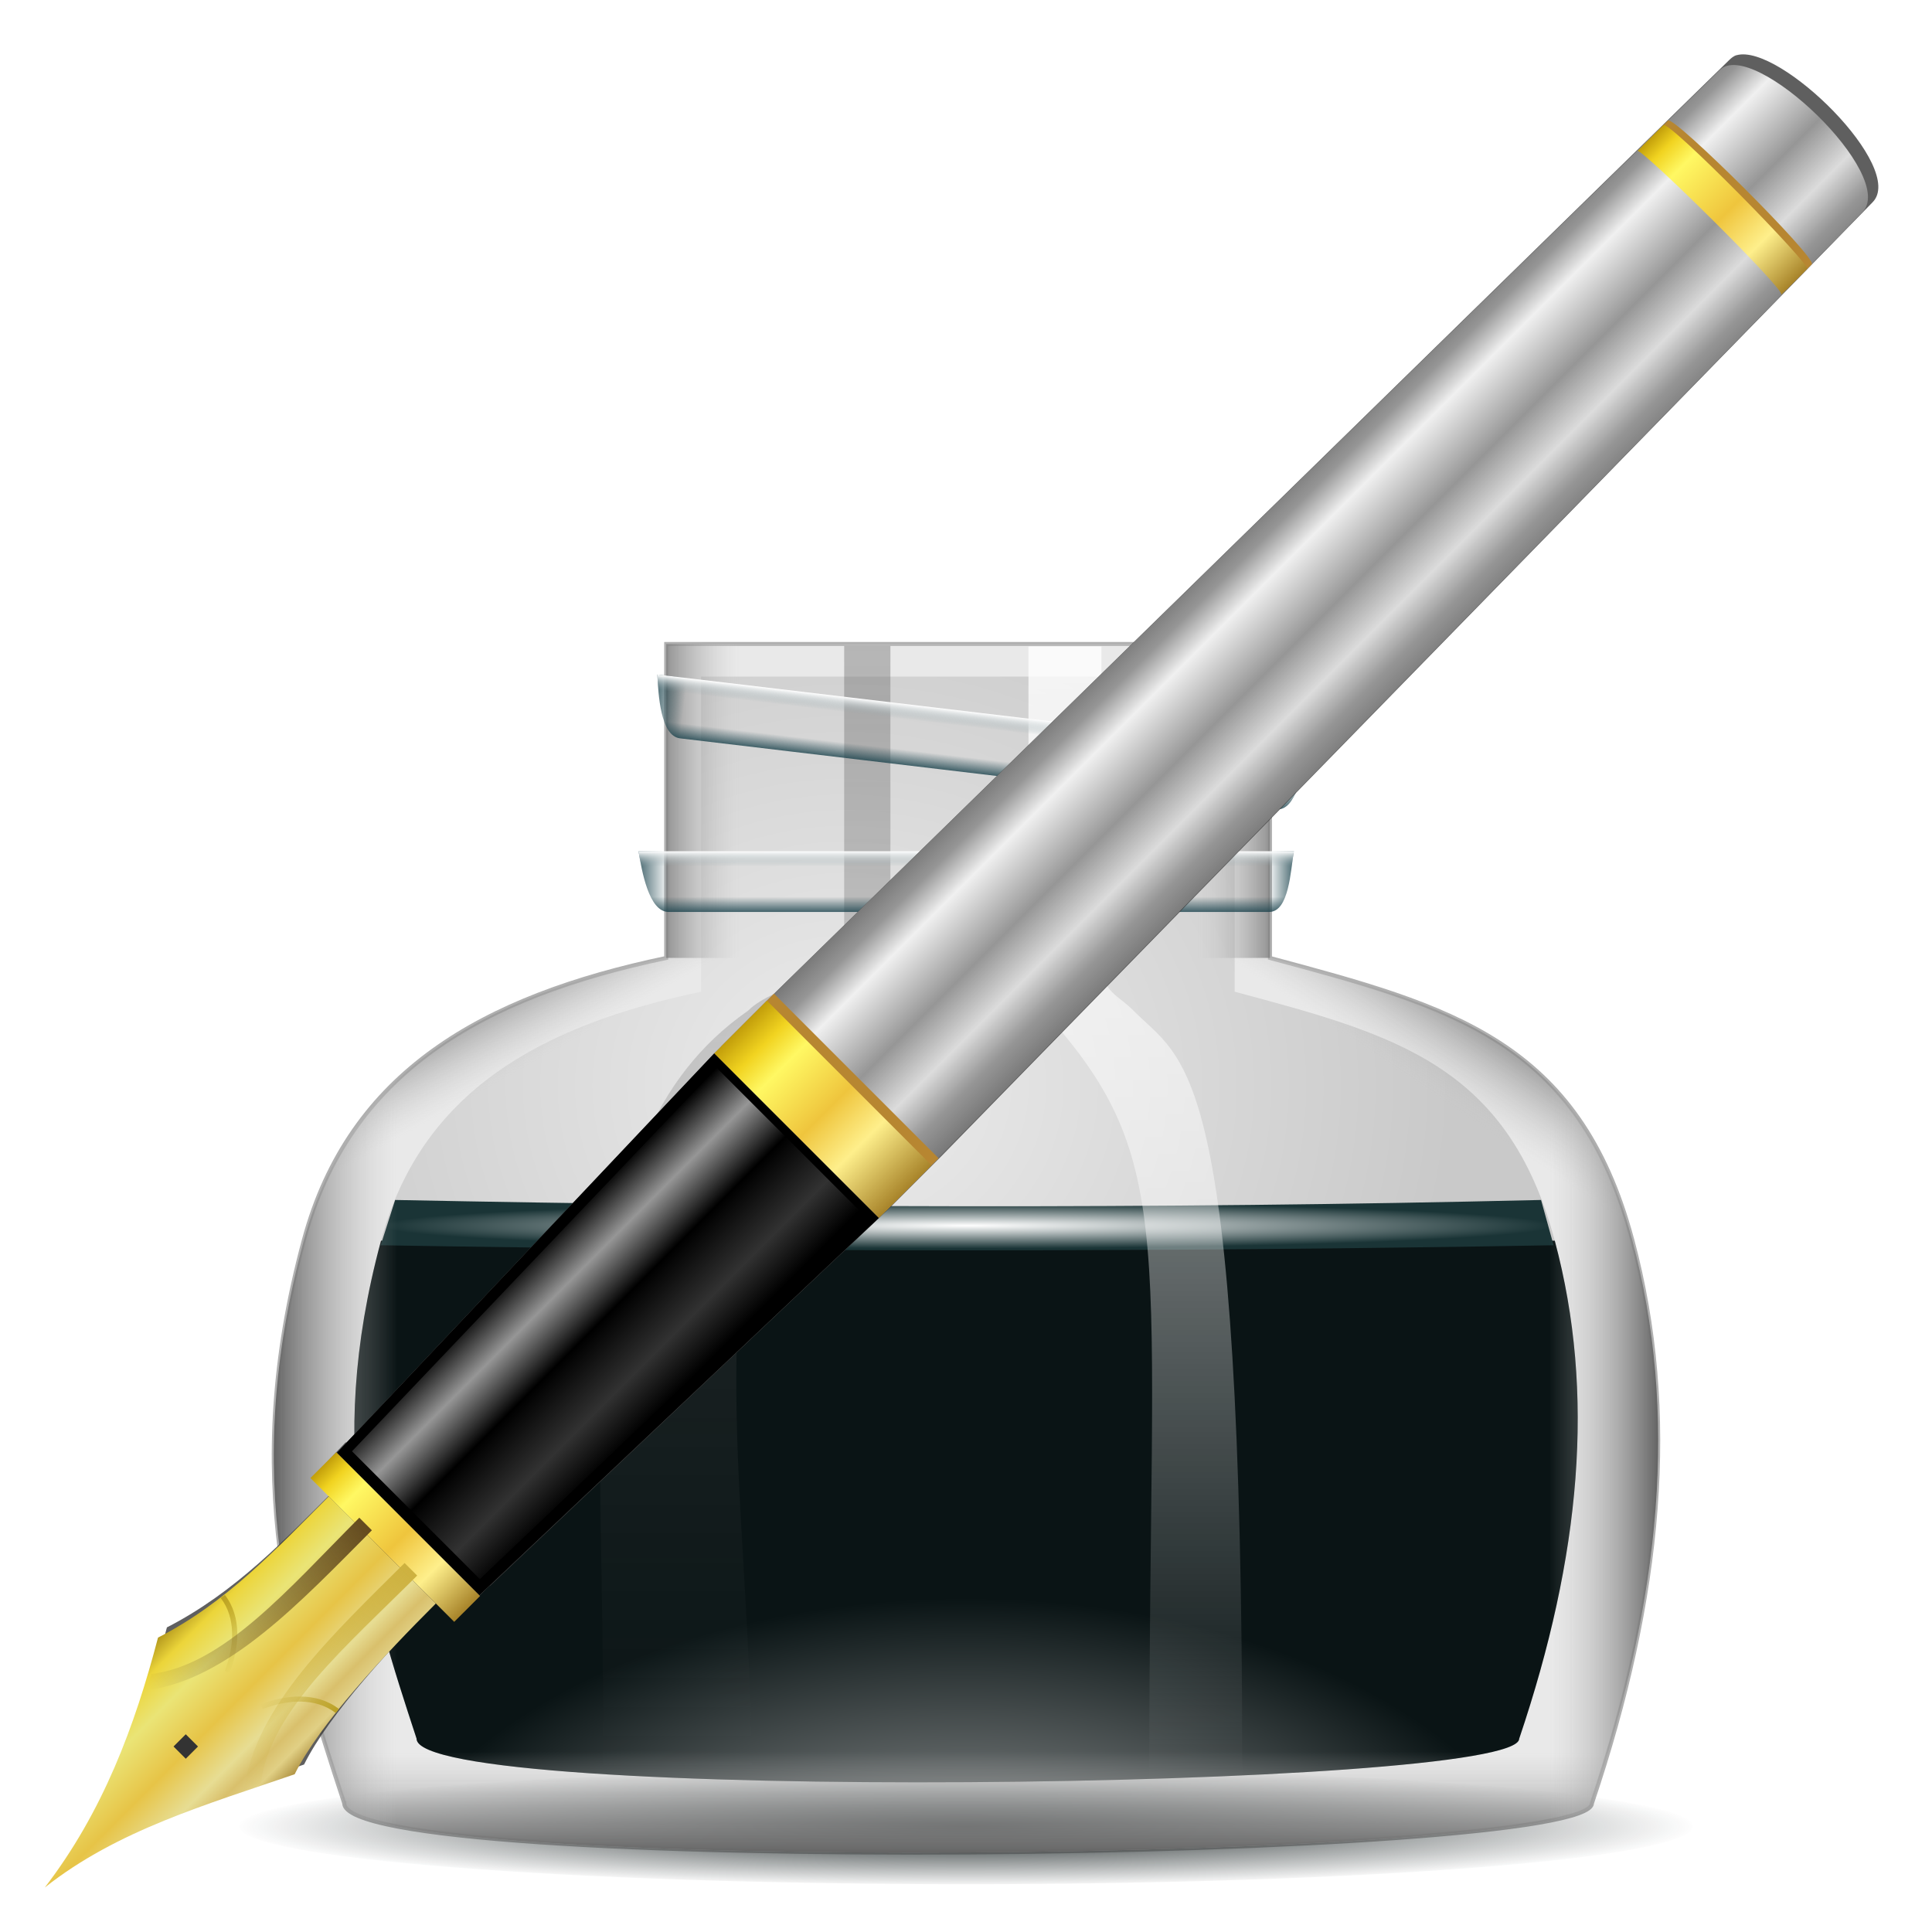 <?xml version="1.0" encoding="UTF-8" standalone="no"?>
<!-- Created with Inkscape (http://www.inkscape.org/) -->

<svg
   xmlns:dc="http://purl.org/dc/elements/1.1/"
   xmlns:cc="http://creativecommons.org/ns#"
   xmlns:rdf="http://www.w3.org/1999/02/22-rdf-syntax-ns#"
   xmlns:svg="http://www.w3.org/2000/svg"
   xmlns="http://www.w3.org/2000/svg"
   xmlns:xlink="http://www.w3.org/1999/xlink"
   xmlns:sodipodi="http://sodipodi.sourceforge.net/DTD/sodipodi-0.dtd"
   xmlns:inkscape="http://www.inkscape.org/namespaces/inkscape"
   width="48"
   height="48"
   id="svg2"
   version="1.1"
   inkscape:version="0.47pre4 r22446"
   sodipodi:docname="ooo-writer.svg"
   inkscape:export-filename="/home/andrea/Documenti/MeliaeSVG/48/apps/png/ooo-writer.png"
   inkscape:export-xdpi="240"
   inkscape:export-ydpi="240">
  <defs
     id="defs4">
    <linearGradient
       id="linearGradient4013">
      <stop
         style="stop-color:#646464;stop-opacity:0.392;"
         offset="0"
         id="stop4015" />
      <stop
         style="stop-color:#646464;stop-opacity:0;"
         offset="1"
         id="stop4017" />
    </linearGradient>
    <linearGradient
       id="linearGradient4003">
      <stop
         style="stop-color:#ffffff;stop-opacity:0.784;"
         offset="0"
         id="stop4005" />
      <stop
         style="stop-color:#ffffff;stop-opacity:0;"
         offset="1"
         id="stop4007" />
    </linearGradient>
    <linearGradient
       id="linearGradient3975">
      <stop
         id="stop3977"
         offset="0"
         style="stop-color:#ffffff;stop-opacity:1" />
      <stop
         id="stop3979"
         offset="1"
         style="stop-color:#ffffff;stop-opacity:0" />
    </linearGradient>
    <linearGradient
       id="linearGradient3965">
      <stop
         style="stop-color:#ffffff;stop-opacity:1;"
         offset="0"
         id="stop3967" />
      <stop
         style="stop-color:#1a3436;stop-opacity:1"
         offset="1"
         id="stop3969" />
    </linearGradient>
    <linearGradient
       inkscape:collect="always"
       id="linearGradient3950">
      <stop
         style="stop-color:#0a1415;stop-opacity:1;"
         offset="0"
         id="stop3952" />
      <stop
         style="stop-color:#0a1415;stop-opacity:0;"
         offset="1"
         id="stop3954" />
    </linearGradient>
    <linearGradient
       id="linearGradient3940">
      <stop
         style="stop-color:#333333;stop-opacity:1;"
         offset="0"
         id="stop3942" />
      <stop
         style="stop-color:#333333;stop-opacity:0;"
         offset="1"
         id="stop3944" />
    </linearGradient>
    <linearGradient
       id="linearGradient3884">
      <stop
         style="stop-color:#646464;stop-opacity:1;"
         offset="0"
         id="stop3886" />
      <stop
         style="stop-color:#c8c8c8;stop-opacity:0;"
         offset="1"
         id="stop3888" />
    </linearGradient>
    <linearGradient
       id="linearGradient3874">
      <stop
         style="stop-color:#c8c8c8;stop-opacity:1;"
         offset="0"
         id="stop3876" />
      <stop
         style="stop-color:#0a1415;stop-opacity:1;"
         offset="1"
         id="stop3878" />
    </linearGradient>
    <linearGradient
       id="linearGradient3864">
      <stop
         style="stop-color:#f0f0f0;stop-opacity:0.392;"
         offset="0"
         id="stop3866" />
      <stop
         style="stop-color:#969696;stop-opacity:0.392;"
         offset="1"
         id="stop3868" />
    </linearGradient>
    <linearGradient
       id="linearGradient3853">
      <stop
         style="stop-color:#ffffff;stop-opacity:0.784;"
         offset="0"
         id="stop3855" />
      <stop
         style="stop-color:#646464;stop-opacity:0.784;"
         offset="1"
         id="stop3857" />
    </linearGradient>
    <linearGradient
       id="linearGradient3816">
      <stop
         style="stop-color:#17404a;stop-opacity:0.784;"
         offset="0"
         id="stop3822" />
      <stop
         id="stop3832"
         offset="0.046"
         style="stop-color:#17404a;stop-opacity:0;" />
      <stop
         id="stop3830"
         offset="0.961"
         style="stop-color:#17404a;stop-opacity:0;" />
      <stop
         id="stop3824"
         offset="1"
         style="stop-color:#17404a;stop-opacity:0.784;" />
    </linearGradient>
    <linearGradient
       id="linearGradient3788">
      <stop
         style="stop-color:#17404a;stop-opacity:0.784;"
         offset="0"
         id="stop3790" />
      <stop
         id="stop3810"
         offset="0.25"
         style="stop-color:#17404a;stop-opacity:0;" />
      <stop
         id="stop3796"
         offset="0.5"
         style="stop-color:#17404a;stop-opacity:0;" />
      <stop
         style="stop-color:#8b9fa4;stop-opacity:0;"
         offset="0.75"
         id="stop3812" />
      <stop
         style="stop-color:#ffffff;stop-opacity:1;"
         offset="1"
         id="stop3792" />
    </linearGradient>
    <linearGradient
       id="linearGradient3734">
      <stop
         style="stop-color:#000000;stop-opacity:1;"
         offset="0"
         id="stop3736" />
      <stop
         style="stop-color:#000000;stop-opacity:0;"
         offset="1"
         id="stop3738" />
    </linearGradient>
    <linearGradient
       inkscape:collect="always"
       id="linearGradient4032">
      <stop
         style="stop-color:#cdb13f;stop-opacity:1;"
         offset="0"
         id="stop4034" />
      <stop
         style="stop-color:#cdb13f;stop-opacity:0;"
         offset="1"
         id="stop4036" />
    </linearGradient>
    <linearGradient
       id="linearGradient4026">
      <stop
         id="stop4028"
         offset="0"
         style="stop-color:#998058;stop-opacity:1;" />
      <stop
         id="stop4030"
         offset="1"
         style="stop-color:#5d441c;stop-opacity:0;" />
    </linearGradient>
    <linearGradient
       id="linearGradient3904">
      <stop
         style="stop-color:#5d441c;stop-opacity:1;"
         offset="0"
         id="stop3906" />
      <stop
         style="stop-color:#5d441c;stop-opacity:0;"
         offset="1"
         id="stop3908" />
    </linearGradient>
    <linearGradient
       inkscape:collect="always"
       id="linearGradient3745">
      <stop
         style="stop-color:#b99f21;stop-opacity:1;"
         offset="0"
         id="stop3747" />
      <stop
         style="stop-color:#b99f21;stop-opacity:0;"
         offset="1"
         id="stop3749" />
    </linearGradient>
    <linearGradient
       id="linearGradient3719">
      <stop
         style="stop-color:#b3981e;stop-opacity:1"
         offset="0"
         id="stop3721" />
      <stop
         id="stop3737"
         offset="0.109"
         style="stop-color:#ecd53a;stop-opacity:1" />
      <stop
         id="stop3735"
         offset="0.277"
         style="stop-color:#eae476;stop-opacity:1" />
      <stop
         id="stop3733"
         offset="0.522"
         style="stop-color:#e7c447;stop-opacity:1" />
      <stop
         id="stop3731"
         offset="0.73"
         style="stop-color:#e7dd93;stop-opacity:1" />
      <stop
         id="stop3729"
         offset="0.828"
         style="stop-color:#d9c06c;stop-opacity:1" />
      <stop
         id="stop3727"
         offset="0.911"
         style="stop-color:#e1d085;stop-opacity:1" />
      <stop
         style="stop-color:#b39646;stop-opacity:1"
         offset="1"
         id="stop3723" />
    </linearGradient>
    <linearGradient
       id="linearGradient3689">
      <stop
         id="stop3691"
         offset="0"
         style="stop-color:#c19d0a;stop-opacity:1" />
      <stop
         style="stop-color:#f1d320;stop-opacity:1"
         offset="0.088"
         id="stop3693" />
      <stop
         style="stop-color:#fff863;stop-opacity:1"
         offset="0.21"
         id="stop3695" />
      <stop
         style="stop-color:#efc53d;stop-opacity:1"
         offset="0.526"
         id="stop3697" />
      <stop
         id="stop3699"
         offset="0.75"
         style="stop-color:#feef8b;stop-opacity:1" />
      <stop
         id="stop3701"
         offset="1"
         style="stop-color:#a8842a;stop-opacity:1" />
    </linearGradient>
    <linearGradient
       id="linearGradient3657">
      <stop
         style="stop-color:#c19d0a;stop-opacity:1"
         offset="0"
         id="stop3659" />
      <stop
         id="stop3669"
         offset="0.125"
         style="stop-color:#f1d320;stop-opacity:1" />
      <stop
         id="stop3667"
         offset="0.25"
         style="stop-color:#fff863;stop-opacity:1" />
      <stop
         id="stop3665"
         offset="0.517"
         style="stop-color:#efc53d;stop-opacity:1" />
      <stop
         style="stop-color:#feef8b;stop-opacity:1"
         offset="0.722"
         id="stop3671" />
      <stop
         style="stop-color:#a8842a;stop-opacity:1"
         offset="1"
         id="stop3661" />
    </linearGradient>
    <linearGradient
       id="linearGradient3643">
      <stop
         id="stop3645"
         offset="0"
         style="stop-color:#ffffff;stop-opacity:0;" />
      <stop
         style="stop-color:#ffffff;stop-opacity:0.588;"
         offset="0.233"
         id="stop3647" />
      <stop
         style="stop-color:#ffffff;stop-opacity:0;"
         offset="0.482"
         id="stop3649" />
      <stop
         style="stop-color:#ffffff;stop-opacity:0.196;"
         offset="0.783"
         id="stop3651" />
      <stop
         id="stop3653"
         offset="1"
         style="stop-color:#ffffff;stop-opacity:0;" />
    </linearGradient>
    <linearGradient
       id="linearGradient3619">
      <stop
         style="stop-color:#ffffff;stop-opacity:0;"
         offset="0"
         id="stop3621" />
      <stop
         id="stop3641"
         offset="0.241"
         style="stop-color:#ffffff;stop-opacity:0.588;" />
      <stop
         id="stop3629"
         offset="0.482"
         style="stop-color:#ffffff;stop-opacity:0;" />
      <stop
         id="stop3627"
         offset="0.669"
         style="stop-color:#ffffff;stop-opacity:0.196;" />
      <stop
         style="stop-color:#ffffff;stop-opacity:0;"
         offset="1"
         id="stop3623" />
    </linearGradient>
    <linearGradient
       id="linearGradient3597">
      <stop
         style="stop-color:#787878;stop-opacity:1;"
         offset="0"
         id="stop3599" />
      <stop
         id="stop3611"
         offset="0.107"
         style="stop-color:#969696;stop-opacity:1;" />
      <stop
         id="stop3609"
         offset="0.245"
         style="stop-color:#f0f0f0;stop-opacity:1;" />
      <stop
         id="stop3607"
         offset="0.52"
         style="stop-color:#969696;stop-opacity:1;" />
      <stop
         id="stop3605"
         offset="0.72"
         style="stop-color:#dcdcdc;stop-opacity:1;" />
      <stop
         style="stop-color:#969696;stop-opacity:1;"
         offset="0.875"
         id="stop3613" />
      <stop
         style="stop-color:#787878;stop-opacity:1;"
         offset="1"
         id="stop3601" />
    </linearGradient>
    <linearGradient
       id="linearGradient3589">
      <stop
         style="stop-color:#000000;stop-opacity:1;"
         offset="0"
         id="stop3591" />
      <stop
         style="stop-color:#000000;stop-opacity:0;"
         offset="1"
         id="stop3593" />
    </linearGradient>
    <inkscape:perspective
       sodipodi:type="inkscape:persp3d"
       inkscape:vp_x="0 : 526.18109 : 1"
       inkscape:vp_y="0 : 1000 : 0"
       inkscape:vp_z="744.09448 : 526.18109 : 1"
       inkscape:persp3d-origin="372.04724 : 350.78739 : 1"
       id="perspective10" />
    <inkscape:perspective
       id="perspective2953"
       inkscape:persp3d-origin="0.5 : 0.33333333 : 1"
       inkscape:vp_z="1 : 0.5 : 1"
       inkscape:vp_y="0 : 1000 : 0"
       inkscape:vp_x="0 : 0.5 : 1"
       sodipodi:type="inkscape:persp3d" />
    <linearGradient
       inkscape:collect="always"
       xlink:href="#linearGradient3597"
       id="linearGradient3603"
       x1="18.044"
       y1="1032.601"
       x2="22.509"
       y2="1032.601"
       gradientUnits="userSpaceOnUse" />
    <linearGradient
       inkscape:collect="always"
       xlink:href="#linearGradient3643"
       id="linearGradient3639"
       x1="18.275"
       y1="1018.763"
       x2="22.151"
       y2="1018.763"
       gradientUnits="userSpaceOnUse" />
    <linearGradient
       inkscape:collect="always"
       xlink:href="#linearGradient3657"
       id="linearGradient3663"
       x1="18.044"
       y1="1024.745"
       x2="22.509"
       y2="1024.745"
       gradientUnits="userSpaceOnUse" />
    <linearGradient
       inkscape:collect="always"
       xlink:href="#linearGradient3689"
       id="linearGradient3687"
       x1="18.326"
       y1="1049.582"
       x2="22.226"
       y2="1049.582"
       gradientUnits="userSpaceOnUse"
       gradientTransform="translate(0,-0.446)" />
    <linearGradient
       inkscape:collect="always"
       xlink:href="#linearGradient3689"
       id="linearGradient3707"
       gradientUnits="userSpaceOnUse"
       gradientTransform="translate(0,-36.436)"
       x1="18.326"
       y1="1049.582"
       x2="22.226"
       y2="1049.582" />
    <linearGradient
       inkscape:collect="always"
       xlink:href="#linearGradient3719"
       id="linearGradient3725"
       x1="18.424"
       y1="1008.218"
       x2="22.129"
       y2="1008.218"
       gradientUnits="userSpaceOnUse" />
    <linearGradient
       inkscape:collect="always"
       xlink:href="#linearGradient3745"
       id="linearGradient3751"
       x1="18.719"
       y1="1009.534"
       x2="19.875"
       y2="1009.534"
       gradientUnits="userSpaceOnUse" />
    <linearGradient
       inkscape:collect="always"
       xlink:href="#linearGradient3745"
       id="linearGradient3755"
       gradientUnits="userSpaceOnUse"
       x1="18.719"
       y1="1009.534"
       x2="19.875"
       y2="1009.534"
       gradientTransform="matrix(-1,0,0,1,40.594,0)" />
    <linearGradient
       inkscape:collect="always"
       xlink:href="#linearGradient3597"
       id="linearGradient3795"
       gradientUnits="userSpaceOnUse"
       x1="18.044"
       y1="1032.601"
       x2="22.509"
       y2="1032.601"
       gradientTransform="translate(18.75,-1004.862)" />
    <linearGradient
       inkscape:collect="always"
       xlink:href="#linearGradient3643"
       id="linearGradient3797"
       gradientUnits="userSpaceOnUse"
       x1="18.275"
       y1="1018.763"
       x2="22.151"
       y2="1018.763"
       gradientTransform="translate(18.75,-0.5)" />
    <linearGradient
       inkscape:collect="always"
       xlink:href="#linearGradient3657"
       id="linearGradient3799"
       gradientUnits="userSpaceOnUse"
       x1="18.044"
       y1="1024.745"
       x2="22.509"
       y2="1024.745"
       gradientTransform="translate(18.75,-0.5)" />
    <linearGradient
       inkscape:collect="always"
       xlink:href="#linearGradient3689"
       id="linearGradient3801"
       gradientUnits="userSpaceOnUse"
       gradientTransform="translate(18.75,-0.946)"
       x1="18.326"
       y1="1049.582"
       x2="22.226"
       y2="1049.582" />
    <linearGradient
       inkscape:collect="always"
       xlink:href="#linearGradient3689"
       id="linearGradient3803"
       gradientUnits="userSpaceOnUse"
       gradientTransform="translate(18.75,-36.936)"
       x1="18.326"
       y1="1049.582"
       x2="22.226"
       y2="1049.582" />
    <linearGradient
       inkscape:collect="always"
       xlink:href="#linearGradient3719"
       id="linearGradient3805"
       gradientUnits="userSpaceOnUse"
       x1="18.424"
       y1="1008.218"
       x2="22.129"
       y2="1008.218"
       gradientTransform="translate(18.75,-0.5)" />
    <linearGradient
       inkscape:collect="always"
       xlink:href="#linearGradient3745"
       id="linearGradient3807"
       gradientUnits="userSpaceOnUse"
       x1="18.719"
       y1="1009.534"
       x2="19.875"
       y2="1009.534"
       gradientTransform="translate(18.75,-0.5)" />
    <linearGradient
       inkscape:collect="always"
       xlink:href="#linearGradient3745"
       id="linearGradient3809"
       gradientUnits="userSpaceOnUse"
       gradientTransform="matrix(-1,0,0,1,59.344,-0.5)"
       x1="18.719"
       y1="1009.534"
       x2="19.875"
       y2="1009.534" />
    <linearGradient
       inkscape:collect="always"
       xlink:href="#linearGradient3597"
       id="linearGradient3812"
       gradientUnits="userSpaceOnUse"
       gradientTransform="translate(18.75,-1004.862)"
       x1="18.044"
       y1="1032.601"
       x2="22.509"
       y2="1032.601" />
    <linearGradient
       inkscape:collect="always"
       xlink:href="#linearGradient3597"
       id="linearGradient3838"
       gradientUnits="userSpaceOnUse"
       x1="18.044"
       y1="1032.601"
       x2="22.509"
       y2="1032.601" />
    <linearGradient
       inkscape:collect="always"
       xlink:href="#linearGradient3643"
       id="linearGradient3840"
       gradientUnits="userSpaceOnUse"
       x1="18.275"
       y1="1018.763"
       x2="22.151"
       y2="1018.763" />
    <linearGradient
       inkscape:collect="always"
       xlink:href="#linearGradient3657"
       id="linearGradient3842"
       gradientUnits="userSpaceOnUse"
       x1="18.044"
       y1="1024.745"
       x2="22.509"
       y2="1024.745" />
    <linearGradient
       inkscape:collect="always"
       xlink:href="#linearGradient3689"
       id="linearGradient3844"
       gradientUnits="userSpaceOnUse"
       gradientTransform="translate(0,-0.446)"
       x1="18.326"
       y1="1049.582"
       x2="22.226"
       y2="1049.582" />
    <linearGradient
       inkscape:collect="always"
       xlink:href="#linearGradient3689"
       id="linearGradient3846"
       gradientUnits="userSpaceOnUse"
       gradientTransform="translate(0,-36.436)"
       x1="18.326"
       y1="1049.582"
       x2="22.226"
       y2="1049.582" />
    <linearGradient
       inkscape:collect="always"
       xlink:href="#linearGradient3719"
       id="linearGradient3848"
       gradientUnits="userSpaceOnUse"
       x1="18.424"
       y1="1008.218"
       x2="22.129"
       y2="1008.218" />
    <linearGradient
       inkscape:collect="always"
       xlink:href="#linearGradient3745"
       id="linearGradient3850"
       gradientUnits="userSpaceOnUse"
       x1="18.719"
       y1="1009.534"
       x2="19.875"
       y2="1009.534" />
    <linearGradient
       inkscape:collect="always"
       xlink:href="#linearGradient3745"
       id="linearGradient3852"
       gradientUnits="userSpaceOnUse"
       gradientTransform="matrix(-1,0,0,1,40.594,0)"
       x1="18.719"
       y1="1009.534"
       x2="19.875"
       y2="1009.534" />
    <linearGradient
       inkscape:collect="always"
       xlink:href="#linearGradient3745"
       id="linearGradient3857"
       gradientUnits="userSpaceOnUse"
       gradientTransform="matrix(-1,0,0,1,40.594,0)"
       x1="18.719"
       y1="1009.534"
       x2="19.875"
       y2="1009.534" />
    <linearGradient
       inkscape:collect="always"
       xlink:href="#linearGradient3745"
       id="linearGradient3860"
       gradientUnits="userSpaceOnUse"
       x1="18.719"
       y1="1009.534"
       x2="19.875"
       y2="1009.534" />
    <linearGradient
       inkscape:collect="always"
       xlink:href="#linearGradient3719"
       id="linearGradient3863"
       gradientUnits="userSpaceOnUse"
       x1="18.424"
       y1="1008.218"
       x2="22.129"
       y2="1008.218" />
    <linearGradient
       inkscape:collect="always"
       xlink:href="#linearGradient3689"
       id="linearGradient3866"
       gradientUnits="userSpaceOnUse"
       gradientTransform="translate(0,-36.436)"
       x1="18.326"
       y1="1049.582"
       x2="22.226"
       y2="1049.582" />
    <linearGradient
       inkscape:collect="always"
       xlink:href="#linearGradient3689"
       id="linearGradient3869"
       gradientUnits="userSpaceOnUse"
       gradientTransform="translate(0,-0.446)"
       x1="18.326"
       y1="1049.582"
       x2="22.226"
       y2="1049.582" />
    <linearGradient
       inkscape:collect="always"
       xlink:href="#linearGradient3657"
       id="linearGradient3873"
       gradientUnits="userSpaceOnUse"
       x1="18.044"
       y1="1024.745"
       x2="22.509"
       y2="1024.745" />
    <linearGradient
       inkscape:collect="always"
       xlink:href="#linearGradient3643"
       id="linearGradient3877"
       gradientUnits="userSpaceOnUse"
       x1="18.275"
       y1="1018.763"
       x2="22.151"
       y2="1018.763" />
    <linearGradient
       inkscape:collect="always"
       xlink:href="#linearGradient3597"
       id="linearGradient3881"
       gradientUnits="userSpaceOnUse"
       x1="18.044"
       y1="1032.601"
       x2="22.509"
       y2="1032.601" />
    <linearGradient
       inkscape:collect="always"
       xlink:href="#linearGradient3597"
       id="linearGradient3915"
       gradientUnits="userSpaceOnUse"
       x1="18.044"
       y1="1032.601"
       x2="22.509"
       y2="1032.601" />
    <linearGradient
       inkscape:collect="always"
       xlink:href="#linearGradient3643"
       id="linearGradient3917"
       gradientUnits="userSpaceOnUse"
       x1="18.275"
       y1="1018.763"
       x2="22.151"
       y2="1018.763" />
    <linearGradient
       inkscape:collect="always"
       xlink:href="#linearGradient3657"
       id="linearGradient3919"
       gradientUnits="userSpaceOnUse"
       x1="18.044"
       y1="1024.745"
       x2="22.509"
       y2="1024.745" />
    <linearGradient
       inkscape:collect="always"
       xlink:href="#linearGradient3689"
       id="linearGradient3921"
       gradientUnits="userSpaceOnUse"
       gradientTransform="translate(0,-0.446)"
       x1="18.326"
       y1="1049.582"
       x2="22.226"
       y2="1049.582" />
    <linearGradient
       inkscape:collect="always"
       xlink:href="#linearGradient3719"
       id="linearGradient3923"
       gradientUnits="userSpaceOnUse"
       x1="18.424"
       y1="1008.218"
       x2="22.129"
       y2="1008.218" />
    <linearGradient
       inkscape:collect="always"
       xlink:href="#linearGradient3745"
       id="linearGradient3925"
       gradientUnits="userSpaceOnUse"
       x1="18.719"
       y1="1009.534"
       x2="19.875"
       y2="1009.534" />
    <linearGradient
       inkscape:collect="always"
       xlink:href="#linearGradient3745"
       id="linearGradient3927"
       gradientUnits="userSpaceOnUse"
       gradientTransform="matrix(-1,0,0,1,40.594,0)"
       x1="18.719"
       y1="1009.534"
       x2="19.875"
       y2="1009.534" />
    <linearGradient
       inkscape:collect="always"
       xlink:href="#linearGradient3689"
       id="linearGradient3929"
       gradientUnits="userSpaceOnUse"
       gradientTransform="translate(0,-36.436)"
       x1="18.326"
       y1="1049.582"
       x2="22.226"
       y2="1049.582" />
    <linearGradient
       inkscape:collect="always"
       xlink:href="#linearGradient3689"
       id="linearGradient2924"
       gradientUnits="userSpaceOnUse"
       gradientTransform="matrix(0.938,0,0,0.938,1.251,29.229)"
       x1="18.326"
       y1="1049.582"
       x2="22.226"
       y2="1049.582" />
    <linearGradient
       inkscape:collect="always"
       xlink:href="#linearGradient3745"
       id="linearGradient2929"
       gradientUnits="userSpaceOnUse"
       gradientTransform="matrix(-0.938,0,0,0.938,39.34,63.417)"
       x1="18.719"
       y1="1009.534"
       x2="19.875"
       y2="1009.534" />
    <linearGradient
       inkscape:collect="always"
       xlink:href="#linearGradient3745"
       id="linearGradient2932"
       gradientUnits="userSpaceOnUse"
       x1="18.719"
       y1="1009.534"
       x2="19.875"
       y2="1009.534"
       gradientTransform="matrix(0.938,0,0,0.938,1.251,63.417)" />
    <linearGradient
       inkscape:collect="always"
       xlink:href="#linearGradient3719"
       id="linearGradient2935"
       gradientUnits="userSpaceOnUse"
       x1="18.424"
       y1="1008.218"
       x2="22.129"
       y2="1008.218"
       gradientTransform="matrix(0.938,0,0,0.938,1.251,63.417)" />
    <linearGradient
       inkscape:collect="always"
       xlink:href="#linearGradient3689"
       id="linearGradient2938"
       gradientUnits="userSpaceOnUse"
       gradientTransform="matrix(0.938,0,0,0.938,1.251,62.998)"
       x1="18.326"
       y1="1049.582"
       x2="22.226"
       y2="1049.582" />
    <linearGradient
       inkscape:collect="always"
       xlink:href="#linearGradient3657"
       id="linearGradient2942"
       gradientUnits="userSpaceOnUse"
       x1="18.044"
       y1="1024.745"
       x2="22.509"
       y2="1024.745"
       gradientTransform="matrix(0.938,0,0,0.938,1.251,63.417)" />
    <linearGradient
       inkscape:collect="always"
       xlink:href="#linearGradient3643"
       id="linearGradient2946"
       gradientUnits="userSpaceOnUse"
       x1="18.275"
       y1="1018.763"
       x2="22.151"
       y2="1018.763"
       gradientTransform="matrix(0.938,0,0,0.938,1.251,63.417)" />
    <linearGradient
       inkscape:collect="always"
       xlink:href="#linearGradient3597"
       id="linearGradient2950"
       gradientUnits="userSpaceOnUse"
       x1="18.044"
       y1="1032.601"
       x2="22.509"
       y2="1032.601"
       gradientTransform="matrix(0.938,0,0,0.938,1.251,63.417)" />
    <filter
       inkscape:collect="always"
       id="filter3894">
      <feGaussianBlur
         inkscape:collect="always"
         stdDeviation="0.453"
         id="feGaussianBlur3896" />
    </filter>
    <linearGradient
       inkscape:collect="always"
       xlink:href="#linearGradient3597"
       id="linearGradient3988"
       gradientUnits="userSpaceOnUse"
       gradientTransform="matrix(-0.938,0,0,0.938,52.177,63.042)"
       x1="18.044"
       y1="1032.601"
       x2="22.509"
       y2="1032.601" />
    <linearGradient
       inkscape:collect="always"
       xlink:href="#linearGradient3643"
       id="linearGradient3990"
       gradientUnits="userSpaceOnUse"
       gradientTransform="matrix(-0.938,0,0,0.938,52.177,63.042)"
       x1="18.275"
       y1="1018.763"
       x2="22.151"
       y2="1018.763" />
    <linearGradient
       inkscape:collect="always"
       xlink:href="#linearGradient3657"
       id="linearGradient3992"
       gradientUnits="userSpaceOnUse"
       gradientTransform="matrix(-0.938,0,0,0.938,52.177,63.042)"
       x1="18.044"
       y1="1024.745"
       x2="22.509"
       y2="1024.745" />
    <linearGradient
       inkscape:collect="always"
       xlink:href="#linearGradient3689"
       id="linearGradient3994"
       gradientUnits="userSpaceOnUse"
       gradientTransform="matrix(-0.938,0,0,0.938,52.177,62.623)"
       x1="18.326"
       y1="1049.582"
       x2="22.226"
       y2="1049.582" />
    <linearGradient
       inkscape:collect="always"
       xlink:href="#linearGradient3719"
       id="linearGradient3996"
       gradientUnits="userSpaceOnUse"
       gradientTransform="matrix(-0.938,0,0,0.938,52.177,63.042)"
       x1="18.424"
       y1="1008.218"
       x2="22.129"
       y2="1008.218" />
    <linearGradient
       inkscape:collect="always"
       xlink:href="#linearGradient3745"
       id="linearGradient3998"
       gradientUnits="userSpaceOnUse"
       gradientTransform="matrix(-0.938,0,0,0.938,52.177,63.042)"
       x1="18.719"
       y1="1009.534"
       x2="19.875"
       y2="1009.534" />
    <linearGradient
       inkscape:collect="always"
       xlink:href="#linearGradient3745"
       id="linearGradient4000"
       gradientUnits="userSpaceOnUse"
       gradientTransform="matrix(0.938,0,0,0.938,14.088,63.042)"
       x1="18.719"
       y1="1009.534"
       x2="19.875"
       y2="1009.534" />
    <linearGradient
       inkscape:collect="always"
       xlink:href="#linearGradient3689"
       id="linearGradient4002"
       gradientUnits="userSpaceOnUse"
       gradientTransform="matrix(-0.938,0,0,0.938,52.177,28.854)"
       x1="18.326"
       y1="1049.582"
       x2="22.226"
       y2="1049.582" />
    <linearGradient
       inkscape:collect="always"
       xlink:href="#linearGradient3904"
       id="linearGradient4007"
       gradientUnits="userSpaceOnUse"
       x1="9.344"
       y1="1041.956"
       x2="3.734"
       y2="1046.245"
       gradientTransform="matrix(-0.707,0.707,-0.707,-0.707,782.077,1745.448)" />
    <linearGradient
       inkscape:collect="always"
       xlink:href="#linearGradient4032"
       id="linearGradient4038"
       x1="37.329"
       y1="1015.06"
       x2="35.977"
       y2="1008.282"
       gradientUnits="userSpaceOnUse" />
    <linearGradient
       inkscape:collect="always"
       xlink:href="#linearGradient3597"
       id="linearGradient2989"
       gradientUnits="userSpaceOnUse"
       gradientTransform="matrix(-0.938,0,0,0.938,52.177,63.042)"
       x1="18.044"
       y1="1032.601"
       x2="22.509"
       y2="1032.601" />
    <linearGradient
       inkscape:collect="always"
       xlink:href="#linearGradient3643"
       id="linearGradient2991"
       gradientUnits="userSpaceOnUse"
       gradientTransform="matrix(-0.938,0,0,0.938,52.177,63.042)"
       x1="18.275"
       y1="1018.763"
       x2="22.151"
       y2="1018.763" />
    <linearGradient
       inkscape:collect="always"
       xlink:href="#linearGradient3657"
       id="linearGradient2993"
       gradientUnits="userSpaceOnUse"
       gradientTransform="matrix(-0.938,0,0,0.938,52.177,63.042)"
       x1="18.044"
       y1="1024.745"
       x2="22.509"
       y2="1024.745" />
    <linearGradient
       inkscape:collect="always"
       xlink:href="#linearGradient3689"
       id="linearGradient2995"
       gradientUnits="userSpaceOnUse"
       gradientTransform="matrix(-0.938,0,0,0.938,52.177,62.623)"
       x1="18.326"
       y1="1049.582"
       x2="22.226"
       y2="1049.582" />
    <linearGradient
       inkscape:collect="always"
       xlink:href="#linearGradient3719"
       id="linearGradient2997"
       gradientUnits="userSpaceOnUse"
       gradientTransform="matrix(-0.938,0,0,0.938,52.177,63.042)"
       x1="18.424"
       y1="1008.218"
       x2="22.129"
       y2="1008.218" />
    <linearGradient
       inkscape:collect="always"
       xlink:href="#linearGradient3745"
       id="linearGradient2999"
       gradientUnits="userSpaceOnUse"
       gradientTransform="matrix(-0.938,0,0,0.938,52.177,63.042)"
       x1="18.719"
       y1="1009.534"
       x2="19.875"
       y2="1009.534" />
    <linearGradient
       inkscape:collect="always"
       xlink:href="#linearGradient3745"
       id="linearGradient3001"
       gradientUnits="userSpaceOnUse"
       gradientTransform="matrix(0.938,0,0,0.938,14.088,63.042)"
       x1="18.719"
       y1="1009.534"
       x2="19.875"
       y2="1009.534" />
    <linearGradient
       inkscape:collect="always"
       xlink:href="#linearGradient3689"
       id="linearGradient3003"
       gradientUnits="userSpaceOnUse"
       gradientTransform="matrix(-0.938,0,0,0.938,52.177,28.854)"
       x1="18.326"
       y1="1049.582"
       x2="22.226"
       y2="1049.582" />
    <linearGradient
       inkscape:collect="always"
       xlink:href="#linearGradient3904"
       id="linearGradient3005"
       gradientUnits="userSpaceOnUse"
       gradientTransform="matrix(-0.707,0.707,-0.707,-0.707,782.077,1745.448)"
       x1="9.344"
       y1="1041.956"
       x2="3.734"
       y2="1046.245" />
    <linearGradient
       inkscape:collect="always"
       xlink:href="#linearGradient4032"
       id="linearGradient3007"
       gradientUnits="userSpaceOnUse"
       x1="37.329"
       y1="1015.06"
       x2="35.977"
       y2="1008.282" />
    <linearGradient
       inkscape:collect="always"
       xlink:href="#linearGradient3788"
       id="linearGradient3794"
       x1="24.97"
       y1="22.656"
       x2="24.97"
       y2="21.149"
       gradientUnits="userSpaceOnUse" />
    <linearGradient
       inkscape:collect="always"
       xlink:href="#linearGradient3816"
       id="linearGradient3828"
       gradientUnits="userSpaceOnUse"
       x1="16.812"
       y1="21.903"
       x2="33.094"
       y2="21.903" />
    <linearGradient
       inkscape:collect="always"
       xlink:href="#linearGradient3816"
       id="linearGradient3849"
       gradientUnits="userSpaceOnUse"
       x1="16.812"
       y1="21.903"
       x2="33.094"
       y2="21.903" />
    <linearGradient
       inkscape:collect="always"
       xlink:href="#linearGradient3788"
       id="linearGradient3851"
       gradientUnits="userSpaceOnUse"
       x1="24.97"
       y1="22.656"
       x2="24.97"
       y2="21.149" />
    <radialGradient
       inkscape:collect="always"
       xlink:href="#linearGradient3874"
       id="radialGradient3880"
       cx="24.948"
       cy="1061.282"
       fx="24.948"
       fy="1061.282"
       r="15.198"
       gradientTransform="matrix(0.716,0,0,0.443,7.08,580.655)"
       gradientUnits="userSpaceOnUse" />
    <linearGradient
       inkscape:collect="always"
       xlink:href="#linearGradient3884"
       id="linearGradient3890"
       x1="24.948"
       y1="1050.39"
       x2="24.948"
       y2="1047.876"
       gradientUnits="userSpaceOnUse" />
    <linearGradient
       inkscape:collect="always"
       xlink:href="#linearGradient3884"
       id="linearGradient3894"
       gradientUnits="userSpaceOnUse"
       x1="7.75"
       y1="1042.515"
       x2="10.826"
       y2="1042.515" />
    <linearGradient
       inkscape:collect="always"
       xlink:href="#linearGradient3884"
       id="linearGradient3898"
       gradientUnits="userSpaceOnUse"
       x1="42.146"
       y1="1042.265"
       x2="39.439"
       y2="1042.265" />
    <linearGradient
       inkscape:collect="always"
       xlink:href="#linearGradient3884"
       id="linearGradient3922"
       gradientUnits="userSpaceOnUse"
       x1="33.021"
       y1="1023.89"
       x2="30.689"
       y2="1023.89" />
    <linearGradient
       inkscape:collect="always"
       xlink:href="#linearGradient3884"
       id="linearGradient3930"
       gradientUnits="userSpaceOnUse"
       x1="33.021"
       y1="1023.89"
       x2="30.689"
       y2="1023.89"
       gradientTransform="matrix(-1,0,0,1,50,0)" />
    <linearGradient
       inkscape:collect="always"
       xlink:href="#linearGradient3884"
       id="linearGradient3934"
       gradientUnits="userSpaceOnUse"
       x1="37.896"
       y1="1029.015"
       x2="36.314"
       y2="1031.39"
       gradientTransform="translate(0,-4.2e-5)" />
    <radialGradient
       inkscape:collect="always"
       xlink:href="#linearGradient3950"
       id="radialGradient3956"
       cx="25.188"
       cy="45.312"
       fx="25.188"
       fy="45.312"
       r="18.125"
       gradientTransform="matrix(1,0,0,0.083,0,41.562)"
       gradientUnits="userSpaceOnUse" />
    <linearGradient
       inkscape:collect="always"
       xlink:href="#linearGradient3884"
       id="linearGradient3960"
       gradientUnits="userSpaceOnUse"
       x1="11.396"
       y1="1029.452"
       x2="12.627"
       y2="1031.64"
       gradientTransform="translate(-3.2250677e-7,-2.0000001e-6)" />
    <radialGradient
       inkscape:collect="always"
       xlink:href="#linearGradient3965"
       id="radialGradient3971"
       cx="24.977"
       cy="31.868"
       fx="24.977"
       fy="31.868"
       r="14.57"
       gradientTransform="matrix(1,0,0,0.039,0,1033.569)"
       gradientUnits="userSpaceOnUse" />
    <linearGradient
       inkscape:collect="always"
       xlink:href="#linearGradient4003"
       id="linearGradient4009"
       x1="29.155"
       y1="16.062"
       x2="29.155"
       y2="44.25"
       gradientUnits="userSpaceOnUse" />
    <linearGradient
       inkscape:collect="always"
       xlink:href="#linearGradient4013"
       id="linearGradient4019"
       x1="19.463"
       y1="16.048"
       x2="19.463"
       y2="44.199"
       gradientUnits="userSpaceOnUse" />
    <radialGradient
       inkscape:collect="always"
       xlink:href="#linearGradient3864"
       id="radialGradient4021"
       cx="21.948"
       cy="1030.758"
       fx="21.948"
       fy="1030.758"
       r="15.198"
       gradientTransform="matrix(1,0,0,0.904,0,99.532)"
       gradientUnits="userSpaceOnUse" />
    <radialGradient
       inkscape:collect="always"
       xlink:href="#linearGradient3950"
       id="radialGradient4046"
       gradientUnits="userSpaceOnUse"
       gradientTransform="matrix(1,0,0,0.083,0,41.562)"
       cx="25.188"
       cy="45.312"
       fx="25.188"
       fy="45.312"
       r="18.125" />
    <linearGradient
       inkscape:collect="always"
       xlink:href="#linearGradient3816"
       id="linearGradient4072"
       gradientUnits="userSpaceOnUse"
       x1="16.812"
       y1="21.903"
       x2="33.094"
       y2="21.903" />
    <linearGradient
       inkscape:collect="always"
       xlink:href="#linearGradient3788"
       id="linearGradient4074"
       gradientUnits="userSpaceOnUse"
       x1="24.97"
       y1="22.656"
       x2="24.97"
       y2="21.149" />
    <linearGradient
       inkscape:collect="always"
       xlink:href="#linearGradient3816"
       id="linearGradient4076"
       gradientUnits="userSpaceOnUse"
       x1="16.812"
       y1="21.903"
       x2="33.094"
       y2="21.903" />
    <linearGradient
       inkscape:collect="always"
       xlink:href="#linearGradient3788"
       id="linearGradient4078"
       gradientUnits="userSpaceOnUse"
       x1="24.97"
       y1="22.656"
       x2="24.97"
       y2="21.149" />
    <linearGradient
       inkscape:collect="always"
       xlink:href="#linearGradient4013"
       id="linearGradient3067"
       gradientUnits="userSpaceOnUse"
       x1="19.463"
       y1="16.048"
       x2="19.463"
       y2="44.199"
       gradientTransform="translate(-0.948,1004.362)" />
    <linearGradient
       inkscape:collect="always"
       xlink:href="#linearGradient4003"
       id="linearGradient3070"
       gradientUnits="userSpaceOnUse"
       x1="29.155"
       y1="16.062"
       x2="29.155"
       y2="44.25"
       gradientTransform="translate(-0.948,1004.362)" />
    <radialGradient
       inkscape:collect="always"
       xlink:href="#linearGradient3965"
       id="radialGradient3073"
       gradientUnits="userSpaceOnUse"
       gradientTransform="matrix(1,0,0,0.039,-0.948,1033.569)"
       cx="24.977"
       cy="31.868"
       fx="24.977"
       fy="31.868"
       r="14.57" />
    <linearGradient
       inkscape:collect="always"
       xlink:href="#linearGradient3884"
       id="linearGradient3076"
       gradientUnits="userSpaceOnUse"
       gradientTransform="translate(-0.948,-2e-6)"
       x1="11.396"
       y1="1029.452"
       x2="12.627"
       y2="1031.64" />
    <linearGradient
       inkscape:collect="always"
       xlink:href="#linearGradient3884"
       id="linearGradient3079"
       gradientUnits="userSpaceOnUse"
       gradientTransform="translate(-0.948,-4.2e-5)"
       x1="37.896"
       y1="1029.015"
       x2="36.314"
       y2="1031.39" />
    <linearGradient
       inkscape:collect="always"
       xlink:href="#linearGradient3884"
       id="linearGradient3082"
       gradientUnits="userSpaceOnUse"
       gradientTransform="matrix(-1,0,0,1,49.052,0)"
       x1="33.021"
       y1="1023.89"
       x2="30.689"
       y2="1023.89" />
    <linearGradient
       inkscape:collect="always"
       xlink:href="#linearGradient3884"
       id="linearGradient3085"
       gradientUnits="userSpaceOnUse"
       x1="33.021"
       y1="1023.89"
       x2="30.689"
       y2="1023.89"
       gradientTransform="translate(-0.948,0)" />
    <radialGradient
       inkscape:collect="always"
       xlink:href="#linearGradient3874"
       id="radialGradient3088"
       gradientUnits="userSpaceOnUse"
       gradientTransform="matrix(1,-1.9281733e-7,1.186601e-7,0.615,-0.949,395.094)"
       cx="24.948"
       cy="1070.436"
       fx="24.948"
       fy="1070.436"
       r="15.198" />
    <linearGradient
       inkscape:collect="always"
       xlink:href="#linearGradient3884"
       id="linearGradient3091"
       gradientUnits="userSpaceOnUse"
       x1="42.146"
       y1="1042.265"
       x2="39.439"
       y2="1042.265"
       gradientTransform="translate(-0.948,0)" />
    <linearGradient
       inkscape:collect="always"
       xlink:href="#linearGradient3884"
       id="linearGradient3094"
       gradientUnits="userSpaceOnUse"
       x1="7.75"
       y1="1042.515"
       x2="10.826"
       y2="1042.515"
       gradientTransform="translate(-0.948,0)" />
    <linearGradient
       inkscape:collect="always"
       xlink:href="#linearGradient3884"
       id="linearGradient3097"
       gradientUnits="userSpaceOnUse"
       x1="24.948"
       y1="1050.39"
       x2="24.948"
       y2="1047.876"
       gradientTransform="translate(-0.948,0)" />
    <radialGradient
       inkscape:collect="always"
       xlink:href="#linearGradient3864"
       id="radialGradient3100"
       gradientUnits="userSpaceOnUse"
       gradientTransform="matrix(1,0,0,0.904,-0.948,99.532)"
       cx="21.948"
       cy="1030.758"
       fx="21.948"
       fy="1030.758"
       r="15.198" />
    <inkscape:perspective
       sodipodi:type="inkscape:persp3d"
       inkscape:vp_x="0 : 0.5 : 1"
       inkscape:vp_y="0 : 1000 : 0"
       inkscape:vp_z="1 : 0.5 : 1"
       inkscape:persp3d-origin="0.5 : 0.33333333 : 1"
       id="perspective2824" />
    <inkscape:perspective
       id="perspective10-2"
       inkscape:persp3d-origin="372.04724 : 350.78739 : 1"
       inkscape:vp_z="744.09448 : 526.18109 : 1"
       inkscape:vp_y="0 : 1000 : 0"
       inkscape:vp_x="0 : 526.18109 : 1"
       sodipodi:type="inkscape:persp3d" />
  </defs>
  <sodipodi:namedview
     id="base"
     pagecolor="#ffffff"
     bordercolor="#666666"
     borderopacity="1.0"
     inkscape:pageopacity="0.0"
     inkscape:pageshadow="2"
     inkscape:zoom="4"
     inkscape:cx="8.8070374"
     inkscape:cy="28.747022"
     inkscape:document-units="px"
     inkscape:current-layer="layer1"
     showgrid="false"
     inkscape:window-width="1280"
     inkscape:window-height="714"
     inkscape:window-x="0"
     inkscape:window-y="25"
     inkscape:window-maximized="1" />
  <g
     inkscape:label="Livello 1"
     inkscape:groupmode="layer"
     id="layer1"
     transform="translate(0,-1004.362)">
    <path
       sodipodi:type="arc"
       style="fill:url(#radialGradient4046);fill-opacity:1;stroke:none"
       id="path3908"
       sodipodi:cx="25.1875"
       sodipodi:cy="45.3125"
       sodipodi:rx="18.0625"
       sodipodi:ry="1.4375"
       d="m 43.25,45.312 c 0,0.794 -8.087,1.438 -18.062,1.438 -9.976,0 -18.062,-0.644 -18.062,-1.438 0,-0.794 8.087,-1.438 18.062,-1.438 9.976,0 18.062,0.644 18.062,1.438 z"
       transform="translate(-1.188,1004.425)" />
    <path
       sodipodi:nodetypes="ccccccccc"
       id="path3861"
       d="m 8.552,1049.162 c 0,1.823 31,1.44 31,0 1.732,-5.133 2.15,-9.707 1,-14 -1.326,-4.947 -4.504,-5.795 -9,-7 l 0,-7.8 -15,0 0,7.8 c -4.571,0.959 -7.874,2.837 -9,7 -1.613,5.964 -0.317,9.989 1,14 z"
       style="fill:none;stroke:#333333;stroke-width:0.1;stroke-miterlimit:4;stroke-opacity:0.392;stroke-dasharray:none" />
    <path
       style="fill:#c8c8c8;fill-opacity:0.392;stroke:none"
       d="m 8.552,1049.162 c 0,1.823 31,1.44 31,0 1.732,-5.133 2.15,-9.707 1,-14 -1.326,-4.947 -4.504,-5.795 -9,-7 l 0,-7.8 -15,0 0,7.8 c -4.571,0.959 -7.874,2.837 -9,7 -1.613,5.964 -0.317,9.989 1,14 z"
       id="path2960"
       sodipodi:nodetypes="ccccccccc" />
    <path
       sodipodi:nodetypes="ccccccccc"
       id="path2964"
       d="m 10.349,1047.559 c 0,1.611 27.395,1.272 27.395,0 1.531,-4.536 1.9,-8.578 0.884,-12.372 -1.171,-4.372 -3.981,-5.122 -7.953,-6.186 l 0,-7.83 -13.256,0 0,7.83 c -4.039,0.847 -6.958,2.507 -7.953,6.186 -1.426,5.271 -0.28,8.827 0.884,12.372 z"
       style="fill:url(#radialGradient3100);fill-opacity:1;stroke:none" />
    <path
       style="fill:url(#radialGradient3088);fill-opacity:1;stroke:none"
       d="m 10.349,1047.559 c 0,1.611 27.395,1.272 27.395,0 1.531,-4.536 1.9,-8.578 0.884,-12.372 l -29.162,0 c -1.426,5.271 -0.28,8.827 0.884,12.372 z"
       id="path3872"
       sodipodi:nodetypes="ccccc" />
    <path
       style="fill:url(#linearGradient3085);fill-opacity:1;stroke:none"
       d="m 31.552,1028.162 0,-7.8 -15,0 0,7.8 15,0 z"
       id="path3920"
       sodipodi:nodetypes="ccccc" />
    <path
       sodipodi:nodetypes="ccccc"
       id="path3928"
       d="m 16.552,1028.162 0,-7.8 15,0 0,7.8 -15,0 z"
       style="fill:url(#linearGradient3082);fill-opacity:1;stroke:none" />
    <path
       style="fill:url(#radialGradient3073);fill-opacity:1;stroke:none"
       d="m 9.818,1034.175 c 9.378,0.187 18.842,0.229 28.469,0 l 0.312,1.125 c -9.714,0.169 -19.427,0.165 -29.141,0 l 0.359,-1.125 z"
       id="rect3962"
       sodipodi:nodetypes="ccccc" />
    <path
       style="fill:url(#linearGradient3070);fill-opacity:1;stroke:none"
       d="m 25.552,1020.425 0,7.812 c -0.008,0.514 -0.04,0.82 0.438,1.312 3.308,3.693 2.562,5.547 2.562,19.062 l 2.312,-0.125 c 0,-18.072 -1.439,-17.699 -2.75,-19.062 -0.427,-0.399 -0.756,-0.439 -0.75,-1.25 l 0,-7.75 -1.812,0 z"
       id="path4001"
       sodipodi:nodetypes="ccccccccc" />
    <path
       style="fill:url(#linearGradient3067);fill-opacity:1;stroke:none"
       d="m 22.122,1020.41 0,8.088 c -0.014,0.441 -0.319,0.615 -0.619,0.884 -4.743,4.256 -2.828,11.379 -2.828,19.18 l -3.712,-0.088 c 0.193,-8.095 -1.226,-15.628 3.624,-19.003 0.665,-0.665 2.386,-0.825 2.386,-1.326 l 0,-7.734 1.149,0 z"
       id="path4011"
       sodipodi:nodetypes="ccccccccc" />
    <g
       id="g3842"
       transform="matrix(0.993,0.118,-0.118,0.993,120.648,0.804)"
       inkscape:transform-center-x="8.0834152"
       inkscape:transform-center-y="-0.25054206">
      <path
         sodipodi:nodetypes="ccccc"
         id="path3844"
         transform="translate(0,1004.362)"
         d="m 16.812,21.15 c 0.08,0.472 0.252,1.507 0.748,1.507 l 14.918,0 c 0.497,0 0.536,-1.033 0.615,-1.507 l -16.281,0 z"
         style="fill:url(#linearGradient4072);fill-opacity:1;stroke:none" />
      <path
         style="fill:url(#linearGradient4074);fill-opacity:1;stroke:none"
         d="m 16.812,21.15 c 0.08,0.472 0.252,1.507 0.748,1.507 l 14.918,0 c 0.497,0 0.536,-1.033 0.615,-1.507 l -16.281,0 z"
         transform="translate(0,1004.362)"
         id="path3846"
         sodipodi:nodetypes="ccccc" />
    </g>
    <g
       id="g3838"
       transform="translate(-0.948,0)">
      <path
         style="fill:url(#linearGradient4076);fill-opacity:1;stroke:none"
         d="m 16.812,21.15 c 0.08,0.472 0.252,1.507 0.748,1.507 l 14.918,0 c 0.497,0 0.536,-1.033 0.615,-1.507 l -16.281,0 z"
         transform="translate(0,1004.362)"
         id="path3814"
         sodipodi:nodetypes="ccccc" />
      <path
         sodipodi:nodetypes="ccccc"
         id="rect3009"
         transform="translate(0,1004.362)"
         d="m 16.812,21.15 c 0.08,0.472 0.252,1.507 0.748,1.507 l 14.918,0 c 0.497,0 0.536,-1.033 0.615,-1.507 l -16.281,0 z"
         style="fill:url(#linearGradient4078);fill-opacity:1;stroke:none" />
    </g>
    <path
       sodipodi:nodetypes="ccccccccc"
       id="path3882"
       d="m 8.552,1049.162 c 0,1.823 31,1.44 31,0 1.732,-5.133 2.15,-9.707 1,-14 -1.326,-4.947 -4.504,-5.795 -9,-7 l 0,-7.8 -15,0 0,7.8 c -4.571,0.959 -7.874,2.837 -9,7 -1.613,5.964 -0.317,9.989 1,14 z"
       style="fill:url(#linearGradient3097);fill-opacity:1;stroke:none" />
    <path
       style="fill:url(#linearGradient3079);fill-opacity:1;stroke:none"
       d="m 8.552,1049.162 c 0,1.823 31,1.44 31,0 1.732,-5.133 2.15,-9.707 1,-14 -1.326,-4.947 -4.504,-5.795 -9,-7 l -15,0 c -4.571,0.959 -7.874,2.837 -9,7 -1.613,5.964 -0.317,9.989 1,14 z"
       id="path3932"
       sodipodi:nodetypes="ccccccc" />
    <path
       sodipodi:nodetypes="ccccccc"
       id="path3958"
       d="m 8.552,1049.162 c 0,1.823 31,1.44 31,0 1.732,-5.133 2.15,-9.707 1,-14 -1.326,-4.947 -4.504,-5.795 -9,-7 l -15,0 c -4.571,0.959 -7.874,2.837 -9,7 -1.613,5.964 -0.317,9.989 1,14 z"
       style="fill:url(#linearGradient3076);fill-opacity:1;stroke:none" />
    <path
       sodipodi:nodetypes="ccccccccc"
       id="path3896"
       d="m 8.552,1049.162 c 0,1.823 31,1.44 31,0 1.732,-5.133 2.15,-9.707 1,-14 -1.326,-4.947 -4.504,-5.795 -9,-7 l 0,-7.8 -15,0 0,7.8 c -4.571,0.959 -7.874,2.837 -9,7 -1.613,5.964 -0.317,9.989 1,14 z"
       style="fill:url(#linearGradient3091);fill-opacity:1;stroke:none" />
    <path
       style="fill:url(#linearGradient3094);fill-opacity:1;stroke:none"
       d="m 8.552,1049.162 c 0,1.823 31,1.44 31,0 1.732,-5.133 2.15,-9.707 1,-14 -1.326,-4.947 -4.504,-5.795 -9,-7 l 0,-7.8 -15,0 0,7.8 c -4.571,0.959 -7.874,2.837 -9,7 -1.613,5.964 -0.317,9.989 1,14 z"
       id="path3892"
       sodipodi:nodetypes="ccccccccc" />
    <g
       id="g2970"
       transform="translate(2.4752902e-7,4.3077027e-5)">
      <path
         id="path3045"
         d="m 43.146,1005.732 c -0.072,0.02 -0.136,0.073 -0.188,0.125 l -23.656,23.125 -1.312,1.312 -9.375,9.906 -0.031,0 -0.625,0.656 0.438,0.438 c -1.313,1.313 -2.542,2.624 -4.25,3.5 -0.578,2.205 -1.367,4.339 -2.812,6.219 1.805,-1.43 4.048,-2.061 6.219,-2.812 0.63,-1.267 2.222,-2.972 3.5,-4.25 l 0.469,0.469 0.625,-0.656 0.031,0 9.906,-9.375 1.312,-1.312 23.125,-23.688 c 0.853,-0.853 -2.299,-3.954 -3.375,-3.656 z"
         style="fill:#333333;fill-opacity:0.784;stroke:none;filter:url(#filter3894)" />
      <g
         transform="matrix(-0.707,-0.707,0.707,-0.707,-681.207,1787.23)"
         id="g4040">
        <g
           id="g3013"
           transform="matrix(1.381,0,0,1.381,-7.837,-384.522)">
          <path
             sodipodi:nodetypes="ccccccccc"
             id="rect2814"
             d="m 34.965,1013.995 -3.626,0 -0.281,9.886 0,1.34 0.281,23.96 c 0,0.932 3.626,0.846 3.626,1e-4 l 0.281,-23.96 0,-1.34 -0.281,-9.886 z"
             style="fill:url(#linearGradient2989);fill-opacity:1;stroke:none" />
          <path
             style="fill:#000000;fill-opacity:1;stroke:none"
             d="m 34.965,1013.995 -3.626,0 -0.281,9.886 4.189,0 -0.281,-9.886 z"
             id="path3615"
             sodipodi:nodetypes="ccccc" />
          <path
             sodipodi:nodetypes="ccccc"
             id="path3631"
             d="m 34.793,1014.208 -3.254,0 -0.236,9.518 3.726,0 -0.236,-9.518 z"
             style="fill:url(#linearGradient2991);fill-opacity:1;stroke:none" />
          <path
             sodipodi:nodetypes="ccccc"
             id="path3673"
             d="m 31.057,1024.058 0,1.341 4.189,0 0,-1.341 -4.189,0 z"
             style="fill:#b78631;fill-opacity:1;stroke:none" />
          <path
             style="fill:url(#linearGradient2993);fill-opacity:1;stroke:none"
             d="m 31.057,1023.88 0,1.34 4.189,0 0,-1.34 -4.189,0 z"
             id="path3655"
             sodipodi:nodetypes="ccccc" />
          <path
             sodipodi:nodetypes="ccccc"
             id="rect3677"
             d="m 34.981,1047.225 -3.659,0 0,0.657 c 0,0.151 3.659,0.14 3.659,0 l 0,-0.657 z"
             style="fill:#b78631;fill-opacity:1;stroke:none" />
          <path
             sodipodi:nodetypes="ccccc"
             id="rect3679"
             d="m 34.981,1047.107 c 0,0.089 -3.659,0.117 -3.659,0 l 0,0.657 c 0,0.104 3.659,0.137 3.659,0 l 0,-0.657 z"
             style="fill:url(#linearGradient2995);fill-opacity:1;stroke:none" />
          <path
             sodipodi:nodetypes="cccccc"
             id="path3709"
             d="m 34.89,1009.369 c -0.833,-1.425 -1.516,-2.918 -1.739,-4.62 -0.192,1.656 -1.011,3.124 -1.738,4.62 0.326,0.971 0.376,2.661 0.376,3.969 l 2.725,-1e-4 c -9.2e-5,-1.344 -0.05,-2.646 0.376,-3.969 z"
             style="fill:url(#linearGradient2997);fill-opacity:1;stroke:none" />
          <path
             sodipodi:nodetypes="cccccc"
             id="path3739"
             d="m 33.616,1009.795 c 0.185,0.42 0.521,0.817 0.982,0.876 l -0.015,0.092 c -0.507,-0.065 -0.862,-0.499 -1.056,-0.938 l 0.088,-0.029 0,-4e-4 z"
             style="font-size:medium;font-style:normal;font-variant:normal;font-weight:normal;font-stretch:normal;text-indent:0;text-align:start;text-decoration:none;line-height:normal;letter-spacing:normal;word-spacing:normal;text-transform:none;direction:ltr;block-progression:tb;writing-mode:lr-tb;text-anchor:start;color:#000000;fill:url(#linearGradient2999);fill-opacity:1;stroke:none;stroke-width:0.1;marker:none;visibility:visible;display:inline;overflow:visible;enable-background:accumulate;font-family:'A.C.M.E. Secret Agent';-inkscape-font-specification:'A.C.M.E. Secret Agent'" />
          <path
             sodipodi:nodetypes="cccccc"
             style="font-size:medium;font-style:normal;font-variant:normal;font-weight:normal;font-stretch:normal;text-indent:0;text-align:start;text-decoration:none;line-height:normal;letter-spacing:normal;word-spacing:normal;text-transform:none;direction:ltr;block-progression:tb;writing-mode:lr-tb;text-anchor:start;color:#000000;fill:url(#linearGradient3001);fill-opacity:1;stroke:none;stroke-width:0.1;marker:none;visibility:visible;display:inline;overflow:visible;enable-background:accumulate;font-family:'A.C.M.E. Secret Agent';-inkscape-font-specification:'A.C.M.E. Secret Agent'"
             d="m 32.648,1009.795 c -0.185,0.42 -0.517,0.817 -0.979,0.876 l 0.011,0.092 c 0.507,-0.065 0.862,-0.499 1.056,-0.938 l -0.088,-0.029 0,-4e-4 z"
             id="path3753" />
          <rect
             transform="scale(-1,1)"
             y="1008.181"
             x="-33.307"
             height="0.311"
             width="0.311"
             id="rect3757"
             style="fill:#333333;fill-opacity:1;stroke:none" />
          <path
             style="fill:url(#linearGradient3003);fill-opacity:1;stroke:none"
             d="m 34.981,1013.338 -3.659,0 0,0.657 3.659,0 0,-0.657 z"
             id="path3705"
             sodipodi:nodetypes="ccccc" />
        </g>
        <path
           style="font-size:medium;font-style:normal;font-variant:normal;font-weight:normal;font-stretch:normal;text-indent:0;text-align:start;text-decoration:none;line-height:normal;letter-spacing:normal;word-spacing:normal;text-transform:none;direction:ltr;block-progression:tb;writing-mode:lr-tb;text-anchor:start;color:#000000;fill:url(#linearGradient3005);fill-opacity:1;stroke:none;stroke-width:0.4;marker:none;visibility:visible;display:inline;overflow:visible;enable-background:accumulate;font-family:'A.C.M.E. Secret Agent';-inkscape-font-specification:'A.C.M.E. Secret Agent'"
           d="m 38.916,1015.06 c -0.004,-2.494 -0.209,-4.97 0.906,-6.397 l -0.193,-0.381 c -1.261,1.614 -1.159,4.3 -1.155,6.778 l 0.442,0 z"
           id="path3898"
           sodipodi:nodetypes="ccccc" />
        <path
           sodipodi:nodetypes="ccccc"
           id="path4022"
           d="m 36.883,1015.06 c 0.004,-2.494 0.209,-4.97 -0.906,-6.397 l 0.193,-0.381 c 1.261,1.614 1.159,4.3 1.155,6.778 l -0.442,0 z"
           style="font-size:medium;font-style:normal;font-variant:normal;font-weight:normal;font-stretch:normal;text-indent:0;text-align:start;text-decoration:none;line-height:normal;letter-spacing:normal;word-spacing:normal;text-transform:none;direction:ltr;block-progression:tb;writing-mode:lr-tb;text-anchor:start;color:#000000;fill:url(#linearGradient3007);fill-opacity:1;stroke:none;stroke-width:0.4;marker:none;visibility:visible;display:inline;overflow:visible;enable-background:accumulate;font-family:'A.C.M.E. Secret Agent';-inkscape-font-specification:'A.C.M.E. Secret Agent'" />
      </g>
    </g>
  </g>
</svg>
